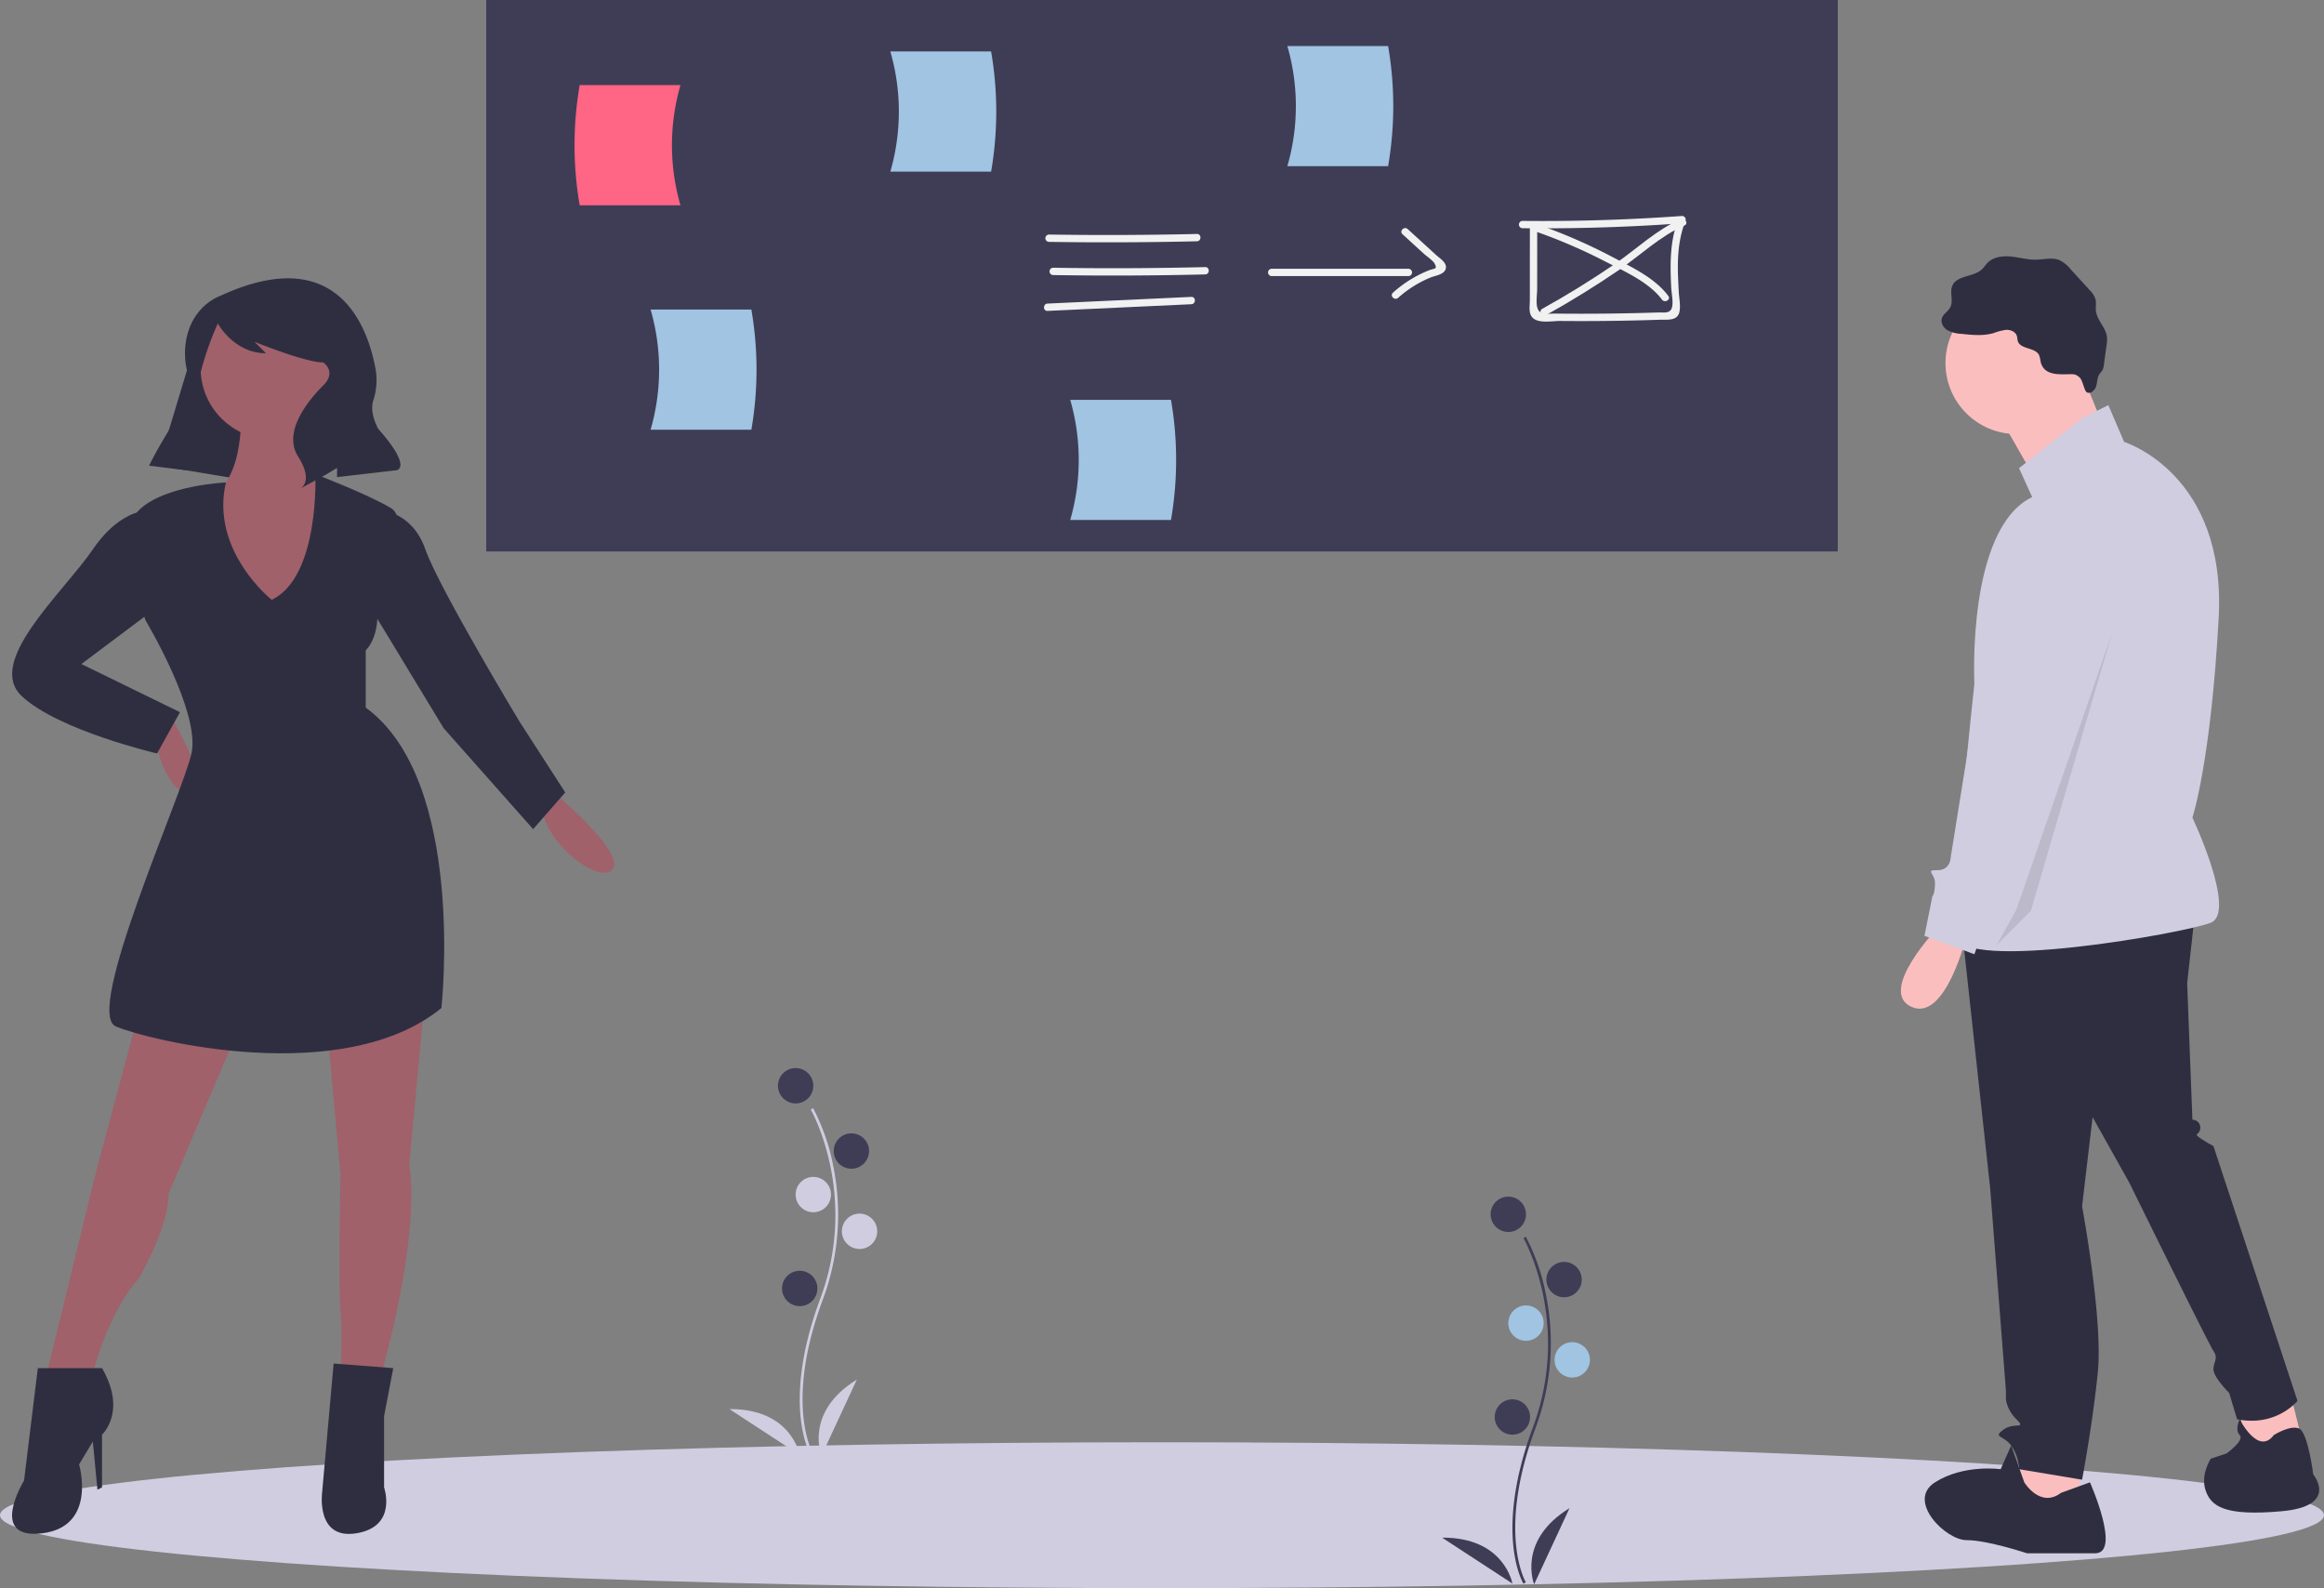 <svg id="bcc9b610-7a91-4b40-ac6c-fb3fc22936db" data-name="Layer 1" xmlns="http://www.w3.org/2000/svg" width="894.134" height="610.926" viewBox="0 0 894.134 610.926"><rect x="0" y="0" width="894.134" height="610.926" fill="#808080" stroke="none"/><title>our_solution</title><ellipse cx="447.067" cy="582.865" rx="447.067" ry="28.061" fill="#d0cde1"/><rect x="187.067" width="520" height="212.13" fill="#3f3d56"/><path d="M414.735,223.508H375.966a135.595,135.595,0,0,1,0-46.224h38.769A83.173,83.173,0,0,0,414.735,223.508Z" transform="translate(-152.933 -144.537)" fill="#ff6584"/><path d="M495.481,210.56h38.769a135.595,135.595,0,0,0,0-46.224H495.481A83.173,83.173,0,0,1,495.481,210.56Z" transform="translate(-152.933 -144.537)" fill="#a0c4e2"/><path d="M738.684,232.329q30.729.323,61.395-1.898l-1.358-1.782c-3.346,8.48-3.254,17.417-2.811,26.387.111,2.247.816,5.278.36,7.504-.574,2.799-3.086,2.13-5.586,2.211q-8.257.267-16.518.384-7.802.11-15.605.087-3.672-.012-7.343-.052c-2.874-.032-6.142.803-6.884-2.527-.475-2.133.003-4.938.005-7.131l.005-8.022.011-16.045a1.409,1.409,0,0,0-2.816,0l-.013,19.61-.006,8.914c-.001,1.771-.369,3.91.292,5.59,1.521,3.866,8.092,2.416,11.242,2.445q9.638.089,19.276-.029,9.638-.117,19.271-.438c2.767-.092,6.595.537,7.435-2.875.588-2.392-.098-5.512-.223-7.953-.143-2.786-.297-5.573-.335-8.362-.087-6.515.551-12.853,2.957-18.949a1.414,1.414,0,0,0-1.358-1.782q-30.651,2.22-61.395,1.898a1.409,1.409,0,0,0,0,2.816Z" transform="translate(-152.933 -144.537)" fill="#f1f1f1"/><path d="M744.523,233.859a206.615,206.615,0,0,1,25.59,11.051c7.421,3.835,17.136,8.025,22.244,14.879,1.07,1.437,3.516.034,2.431-1.421-5.215-7-14.194-11.118-21.736-15.097a211.575,211.575,0,0,0-27.781-12.127c-1.71-.609-2.446,2.111-.749,2.715Z" transform="translate(-152.933 -144.537)" fill="#f1f1f1"/><path d="M799.601,228.844c-9.305,3.979-17.189,11.646-25.504,17.326q-13.502,9.223-27.807,17.167c-1.582.884-.164,3.317,1.421,2.431q14.275-7.971,27.807-17.167c8.314-5.679,16.201-13.348,25.504-17.326,1.661-.71.228-3.137-1.421-2.431Z" transform="translate(-152.933 -144.537)" fill="#f1f1f1"/><path d="M556.492,237.583q28.472.433,56.943-.227c1.809-.042,1.816-2.858,0-2.816q-28.468.66-56.943.227a1.409,1.409,0,0,0,0,2.816Z" transform="translate(-152.933 -144.537)" fill="#f1f1f1"/><path d="M558.088,250.35q29.27.467,58.539-.251c1.809-.044,1.816-2.86,0-2.816q-29.265.718-58.539.251a1.409,1.409,0,0,0,0,2.816Z" transform="translate(-152.933 -144.537)" fill="#f1f1f1"/><path d="M555.952,264.134l55.346-2.57c1.804-.084,1.815-2.9,0-2.816l-55.346,2.57c-1.804.084-1.815,2.9,0,2.816Z" transform="translate(-152.933 -144.537)" fill="#f1f1f1"/><path d="M642.164,250.746h52.681a1.409,1.409,0,0,0,0-2.816H642.164a1.409,1.409,0,0,0,0,2.816Z" transform="translate(-152.933 -144.537)" fill="#f1f1f1"/><path d="M692.538,234.647l8.231,7.513c.941.859,3.53,2.633,4.115,3.756,1.209,2.323-.09,1.793-2.162,2.598a46.331,46.331,0,0,0-13.858,8.605c-1.362,1.2.636,3.186,1.991,1.991a43.02,43.02,0,0,1,12.615-7.881c1.66-.657,4.811-1.042,5.6-3.019.966-2.421-2.11-4.207-3.567-5.537l-10.974-10.017c-1.336-1.22-3.333.766-1.991,1.991Z" transform="translate(-152.933 -144.537)" fill="#f1f1f1"/><path d="M564.688,344.57h38.769a135.595,135.595,0,0,0,0-46.224H564.688A83.173,83.173,0,0,1,564.688,344.57Z" transform="translate(-152.933 -144.537)" fill="#a0c4e2"/><path d="M403.244,309.841h38.769a135.595,135.595,0,0,0,0-46.224H403.244A83.173,83.173,0,0,1,403.244,309.841Z" transform="translate(-152.933 -144.537)" fill="#a0c4e2"/><path d="M648.226,208.469h38.769a135.595,135.595,0,0,0,0-46.224H648.226A83.173,83.173,0,0,1,648.226,208.469Z" transform="translate(-152.933 -144.537)" fill="#a0c4e2"/><polygon points="880.902 534.848 885.955 555.062 863.721 561.126 861.699 539.902 880.902 534.848" fill="#fbbebe"/><polygon points="800.048 560.115 800.048 579.318 777.813 583.361 773.771 573.254 781.856 556.072 800.048 560.115" fill="#fbbebe"/><path d="M997.451,495.443l-3.032,27.288,2.021,52.555a2.97,2.97,0,0,1,3.032,3.032c0,3.032-3.032,2.021,0,4.043a52.507,52.507,0,0,0,5.053,3.032l32.342,98.035s-8.085,10.107-23.245,7.075l-3.032-10.107s-6.064-6.064-6.064-9.096,2.021-4.043,0-7.075S972.184,599.542,972.184,599.542l-14.149-25.267-4.043,34.363s8.085,43.459,6.064,63.672-6.064,41.438-6.064,41.438l-24.256-4.043a16.875,16.875,0,0,0-3.032-9.096c-3.032-4.043-7.075-3.032-3.032-6.064s9.096,0,5.053-4.043-4.043-8.085-4.043-8.085v-3.032l-6.064-77.822-11.117-102.078Z" transform="translate(-152.933 -144.537)" fill="#2f2e41"/><circle cx="775.792" cy="139.675" r="27.288" fill="#fbbebe"/><polygon points="799.543 140.18 810.66 167.469 784.383 186.671 768.212 158.373 799.543 140.18" fill="#fbbebe"/><path d="M953.992,305.436l10.107-5.053,6.064,14.149s39.416,12.128,36.384,67.715-10.107,76.811-10.107,76.811,17.181,36.384,7.075,40.427-96.014,19.203-98.035,5.053,7.075-97.025,7.075-97.025-3.032-59.63,22.235-71.758l-5.053-11.117Z" transform="translate(-152.933 -144.537)" fill="#d0cde1"/><path d="M898.405,501.507s-23.245,24.256-10.107,30.32,21.224-27.288,21.224-27.288Z" transform="translate(-152.933 -144.537)" fill="#fbbebe"/><path d="M945.907,718.801l11.117-4.043s12.128,27.288,2.021,27.288h-26.277s-15.16-5.053-23.245-5.053-23.245-15.16-12.128-22.235,25.267-5.053,25.267-5.053l4.043-9.096,5.053,14.149S937.821,724.865,945.907,718.801Z" transform="translate(-152.933 -144.537)" fill="#2f2e41"/><path d="M1027.771,696.567s6.329-3.994,9.734-2.502,5.426,17.662,5.426,17.662,10.107,12.128-12.128,14.149-27.288-2.021-29.31-8.085,2.021-12.128,2.021-12.128l6.064-2.021s7.075-5.053,5.053-7.075,0-6.064,0-6.064S1021.707,704.652,1027.771,696.567Z" transform="translate(-152.933 -144.537)" fill="#2f2e41"/><path d="M938.059,283.775a13.392,13.392,0,0,0-.594-2.597c-1.467-3.077-7.189-2.179-8.209-5.431-.2-.637-.158-1.329-.353-1.967-.499-1.626-2.411-2.433-4.111-2.355a22.206,22.206,0,0,0-4.927,1.269c-3.998,1.135-8.252.702-12.384.259a12.46,12.46,0,0,1-5.287-1.376c-1.565-.963-2.692-2.901-2.123-4.647.546-1.675,2.379-2.595,3.203-4.152,1.309-2.472-.291-5.666.771-8.254,1.703-4.152,8.147-3.318,11.421-6.387.795-.745,1.367-1.697,2.129-2.476,2.26-2.31,5.829-2.757,9.045-2.438s6.376,1.263,9.607,1.206c3.064-.054,6.276-.987,9.1.205a12.978,12.978,0,0,1,4.274,3.511l7.242,7.942a8.926,8.926,0,0,1,2.238,3.372c.436,1.522.035,3.156.221,4.728.424,3.585,3.78,6.293,4.233,9.875a12.841,12.841,0,0,1-.16,3.326l-1.014,7.479a5.566,5.566,0,0,1-.572,2.096c-.295.504-.741.902-1.073,1.382-.938,1.356-.852,3.149-1.318,4.731-.466,1.581-2.137,3.147-3.599,2.384-.954-.497-1.584-4.61-2.743-5.678-1.614-1.487-2.456-1.304-4.448-1.279C944.639,288.553,939.335,288.895,938.059,283.775Z" transform="translate(-152.933 -144.537)" fill="#2f2e41"/><path d="M942.874,342.831s30.32,12.128,21.224,39.416-33.352,111.174-33.352,111.174L916.597,500.496l-4.043,11.117-19.203-7.075,3.032-15.16s1.011-1.011,1.011-5.053-4.043-5.053,1.011-5.053,5.053-5.053,5.053-5.053L921.65,361.023S921.65,341.82,942.874,342.831Z" transform="translate(-152.933 -144.537)" fill="#d0cde1"/><polygon points="812.682 243.269 781.351 350.4 768.212 363.539 775.792 349.895 812.682 243.269" opacity="0.1"/><polygon points="60.867 179.123 92.628 184.417 103.215 134.128 77.63 123.541 60.867 179.123" fill="#2f2e41"/><circle cx="104.539" cy="141.628" r="27.35" fill="#a0616a"/><path d="M245.561,301.604s2.647,33.526-17.645,36.173,17.645,62.64,27.35,61.758,27.35-65.287,27.35-65.287-22.939-15.881-14.998-29.997Z" transform="translate(-152.933 -144.537)" fill="#a0616a"/><path d="M211.595,423.796s3.529,25.585,14.116,25.585-7.058-29.114-7.058-29.114Z" transform="translate(-152.933 -144.537)" fill="#a0616a"/><path d="M365.99,449.382s26.468,22.056,22.939,29.114-26.468-7.94-28.232-25.585Z" transform="translate(-152.933 -144.537)" fill="#a0616a"/><path d="M206.301,534.079l-16.763,62.64L171.011,672.593h17.645s6.176-23.821,17.645-36.173c0,0,11.469-19.41,11.469-32.644l27.35-64.405Z" transform="translate(-152.933 -144.537)" fill="#a0616a"/><path d="M278.646,537.608l5.294,59.111s-.882,42.348,0,52.053,0,23.821,0,23.821h15.881s14.998-52.053,10.587-80.285l6.176-66.169Z" transform="translate(-152.933 -144.537)" fill="#a0616a"/><path d="M257.472,375.272s-23.77-18.837-17.62-45.15c0,0-23.846,1.037-33.551,10.742s2.647,42.348,2.647,42.348,21.174,35.29,17.645,51.171-41.466,99.695-29.114,104.989,87.343,23.821,125.281-7.058c0,0,9.705-87.343-29.114-115.576V394.682s7.058-6.176,3.529-22.056c0,0,14.998-27.35,6.176-32.644s-29.089-13.051-29.089-13.051S275.999,366.45,257.472,375.272Z" transform="translate(-152.933 -144.537)" fill="#2f2e41"/><path d="M211.595,340.864s-11.469-1.765-22.939,14.998-41.466,43.231-27.35,56.464S213.359,434.384,213.359,434.384l8.823-15.881-37.937-18.527,31.761-23.821Z" transform="translate(-152.933 -144.537)" fill="#2f2e41"/><path d="M298.938,340.864s12.352,0,17.645,14.998,36.173,66.169,36.173,66.169l17.645,27.35L358.049,463.498l-34.408-38.819L290.998,370.861Z" transform="translate(-152.933 -144.537)" fill="#2f2e41"/><path d="M192.185,670.828h-24.703l-5.294,43.231S148.072,736.998,169.246,734.351s14.116-26.468,14.116-26.468l5.294-8.823,1.765,18.527,1.765-.882V696.414S201.89,687.591,192.185,670.828Z" transform="translate(-152.933 -144.537)" fill="#2f2e41"/><path d="M304.232,670.828,281.293,669.064l-4.411,49.406s-2.647,18.527,13.234,15.881,10.587-17.645,10.587-17.645v-27.35Z" transform="translate(-152.933 -144.537)" fill="#2f2e41"/><path d="M237.621,258.373s-12.853,4.284-13.506,21.204a30.011,30.011,0,0,0,.892,8.034c.724,3.067,1.189,9.667-4.42,18.291a181.062,181.062,0,0,0-10.276,17.677l-.04.08,14.116,1.765,3.002-23.398a116.515,116.515,0,0,1,9.252-32.848l.098-.218s6.176,11.469,18.527,11.469l-4.411-4.411s19.41,7.94,26.468,7.94c0,0,5.294,3.529,0,8.823s-15.881,17.645-9.705,27.35.882,12.352.882,12.352l9.705-5.294,4.411-2.647v3.529l22.939-2.647s6.176-.882-7.058-15.881c0,0-3.495-5.824-1.966-10.848a25.339,25.339,0,0,0,.963-11.85C294.53,270.307,282.898,237.424,237.621,258.373Z" transform="translate(-152.933 -144.537)" fill="#2f2e41"/><path d="M739.073,753.742c-.12-.196-2.952-4.924-3.933-14.742-.9-9.008-.321-24.19,7.553-45.369,14.917-40.122-3.438-72.495-3.625-72.817l.906-.525a80.36,80.36,0,0,1,7.582,21.478,93.703,93.703,0,0,1-3.881,52.229c-14.892,40.053-3.821,59.014-3.707,59.202Z" transform="translate(-152.933 -144.537)" fill="#3f3d56"/><circle cx="580.307" cy="467.118" r="6.803" fill="#3f3d56"/><circle cx="601.763" cy="492.236" r="6.803" fill="#3f3d56"/><circle cx="587.11" cy="508.982" r="6.803" fill="#a0c4e2"/><circle cx="604.902" cy="523.111" r="6.803" fill="#a0c4e2"/><circle cx="581.877" cy="545.09" r="6.803" fill="#3f3d56"/><path d="M743.183,753.992s-6.803-16.746,13.606-29.305Z" transform="translate(-152.933 -144.537)" fill="#3f3d56"/><path d="M734.816,753.689s-3.096-17.808-27.059-17.655Z" transform="translate(-152.933 -144.537)" fill="#3f3d56"/><path d="M464.875,704.29c-.12-.196-2.952-4.924-3.933-14.742-.9-9.008-.321-24.19,7.553-45.369,14.917-40.122-3.438-72.495-3.625-72.817l.906-.525a80.36,80.36,0,0,1,7.582,21.478,93.703,93.703,0,0,1-3.881,52.229c-14.892,40.053-3.821,59.014-3.707,59.202Z" transform="translate(-152.933 -144.537)" fill="#d0cde1"/><circle cx="306.109" cy="417.666" r="6.803" fill="#3f3d56"/><circle cx="327.565" cy="442.784" r="6.803" fill="#3f3d56"/><circle cx="312.912" cy="459.53" r="6.803" fill="#d0cde1"/><circle cx="330.705" cy="473.659" r="6.803" fill="#d0cde1"/><circle cx="307.679" cy="495.638" r="6.803" fill="#3f3d56"/><path d="M468.985,704.54s-6.803-16.746,13.606-29.305Z" transform="translate(-152.933 -144.537)" fill="#d0cde1"/><path d="M460.619,704.237s-3.096-17.808-27.059-17.655Z" transform="translate(-152.933 -144.537)" fill="#d0cde1"/></svg>